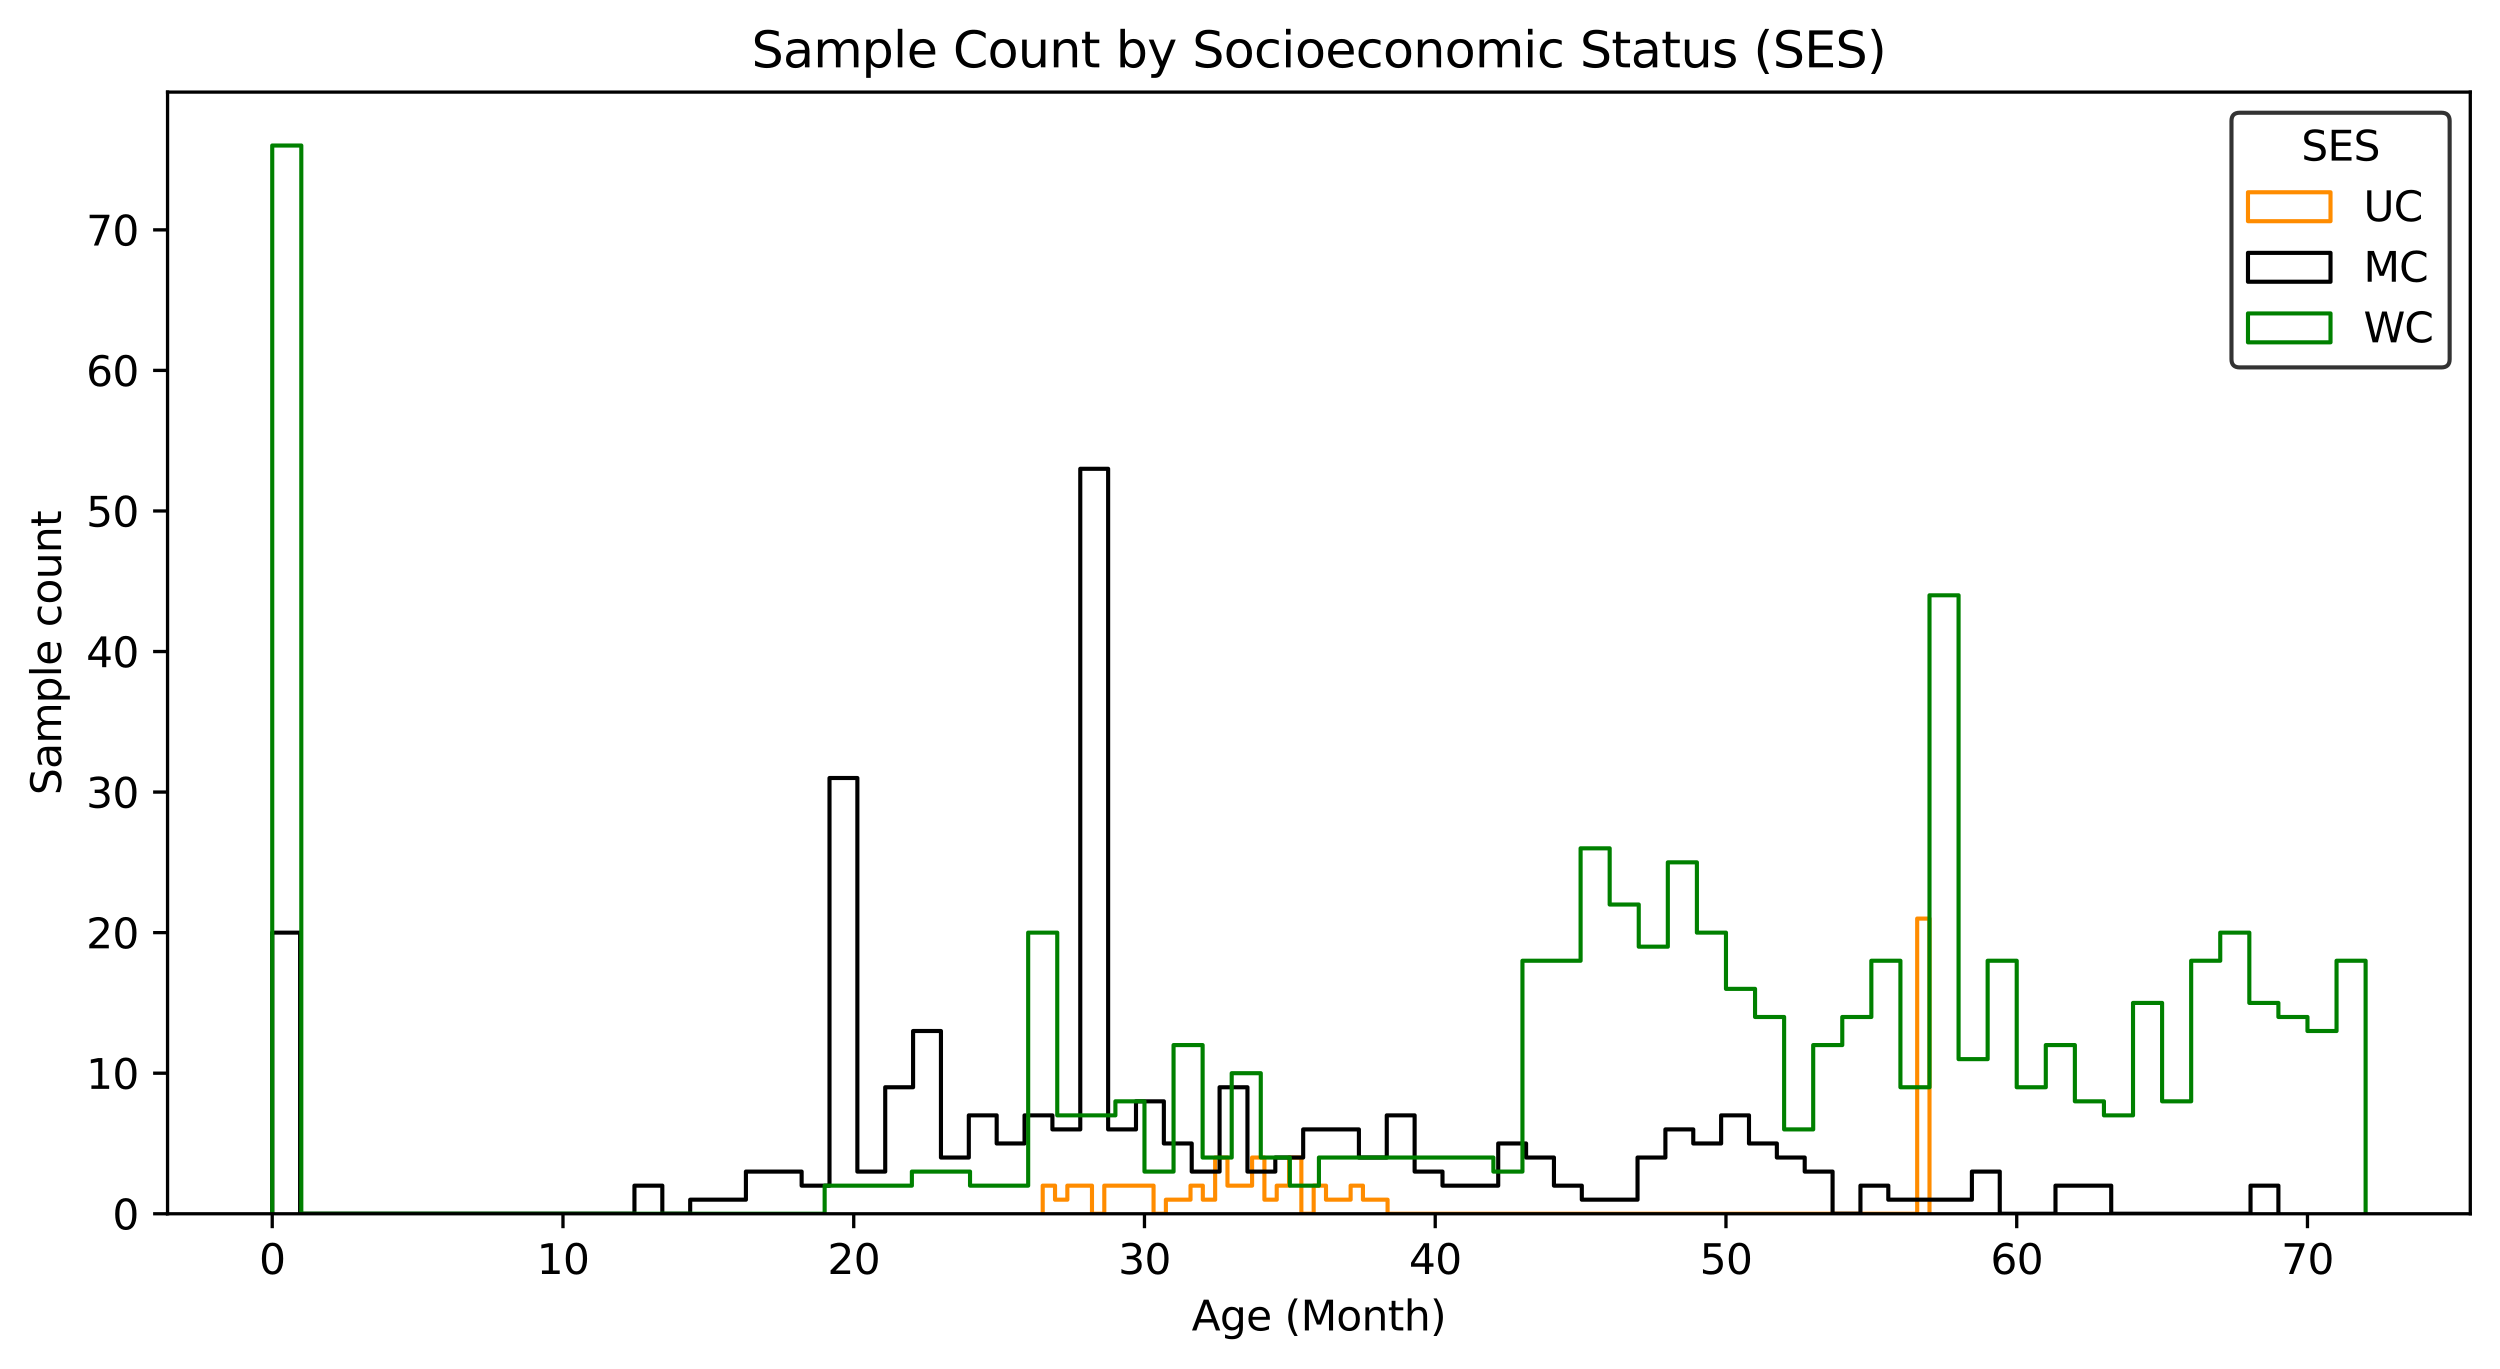 <?xml version="1.0" encoding="utf-8" standalone="no"?>
<!DOCTYPE svg PUBLIC "-//W3C//DTD SVG 1.1//EN"
  "http://www.w3.org/Graphics/SVG/1.1/DTD/svg11.dtd">
<svg height="331.674pt" version="1.1" viewBox="0 0 605.803 331.674" width="605.803pt" xmlns="http://www.w3.org/2000/svg" xmlns:xlink="http://www.w3.org/1999/xlink">
 <defs>
  <style type="text/css">*{stroke-linecap:butt;stroke-linejoin:round;}</style>
 </defs>
 <g id="figure_1">
  <g id="patch_1">
   <path d="M 0 331.674 
L 605.803 331.674 
L 605.803 0 
L 0 0 
z
" style="fill:#ffffff;"/>
  </g>
  <g id="axes_1">
   <g id="patch_2">
    <path d="M 40.603 294.118 
L 598.603 294.118 
L 598.603 22.318 
L 40.603 22.318 
z
" style="fill:#ffffff;"/>
   </g>
   <g id="matplotlib.axis_1">
    <g id="xtick_1">
     <g id="line2d_1">
      <defs>
       <path d="M 0 0 
L 0 3.5 
" id="mceee9b6bca" style="stroke:#000000;stroke-width:0.8;"/>
      </defs>
      <g>
       <use style="stroke:#000000;stroke-width:0.8;" x="65.967" xlink:href="#mceee9b6bca" y="294.118"/>
      </g>
     </g>
     <g id="text_1">
      <!-- 0 -->
      <g transform="translate(62.786 308.717)scale(0.1 -0.1)">
       <defs>
        <path d="M 2034 4250 
Q 1547 4250 1301 3770 
Q 1056 3291 1056 2328 
Q 1056 1369 1301 889 
Q 1547 409 2034 409 
Q 2525 409 2770 889 
Q 3016 1369 3016 2328 
Q 3016 3291 2770 3770 
Q 2525 4250 2034 4250 
z
M 2034 4750 
Q 2819 4750 3233 4129 
Q 3647 3509 3647 2328 
Q 3647 1150 3233 529 
Q 2819 -91 2034 -91 
Q 1250 -91 836 529 
Q 422 1150 422 2328 
Q 422 3509 836 4129 
Q 1250 4750 2034 4750 
z
" id="DejaVuSans-30" transform="scale(0.016)"/>
       </defs>
       <use xlink:href="#DejaVuSans-30"/>
      </g>
     </g>
    </g>
    <g id="xtick_2">
     <g id="line2d_2">
      <g>
       <use style="stroke:#000000;stroke-width:0.8;" x="136.421" xlink:href="#mceee9b6bca" y="294.118"/>
      </g>
     </g>
     <g id="text_2">
      <!-- 10 -->
      <g transform="translate(130.059 308.717)scale(0.1 -0.1)">
       <defs>
        <path d="M 794 531 
L 1825 531 
L 1825 4091 
L 703 3866 
L 703 4441 
L 1819 4666 
L 2450 4666 
L 2450 531 
L 3481 531 
L 3481 0 
L 794 0 
L 794 531 
z
" id="DejaVuSans-31" transform="scale(0.016)"/>
       </defs>
       <use xlink:href="#DejaVuSans-31"/>
       <use x="63.623" xlink:href="#DejaVuSans-30"/>
      </g>
     </g>
    </g>
    <g id="xtick_3">
     <g id="line2d_3">
      <g>
       <use style="stroke:#000000;stroke-width:0.8;" x="206.876" xlink:href="#mceee9b6bca" y="294.118"/>
      </g>
     </g>
     <g id="text_3">
      <!-- 20 -->
      <g transform="translate(200.513 308.717)scale(0.1 -0.1)">
       <defs>
        <path d="M 1228 531 
L 3431 531 
L 3431 0 
L 469 0 
L 469 531 
Q 828 903 1448 1529 
Q 2069 2156 2228 2338 
Q 2531 2678 2651 2914 
Q 2772 3150 2772 3378 
Q 2772 3750 2511 3984 
Q 2250 4219 1831 4219 
Q 1534 4219 1204 4116 
Q 875 4013 500 3803 
L 500 4441 
Q 881 4594 1212 4672 
Q 1544 4750 1819 4750 
Q 2544 4750 2975 4387 
Q 3406 4025 3406 3419 
Q 3406 3131 3298 2873 
Q 3191 2616 2906 2266 
Q 2828 2175 2409 1742 
Q 1991 1309 1228 531 
z
" id="DejaVuSans-32" transform="scale(0.016)"/>
       </defs>
       <use xlink:href="#DejaVuSans-32"/>
       <use x="63.623" xlink:href="#DejaVuSans-30"/>
      </g>
     </g>
    </g>
    <g id="xtick_4">
     <g id="line2d_4">
      <g>
       <use style="stroke:#000000;stroke-width:0.8;" x="277.33" xlink:href="#mceee9b6bca" y="294.118"/>
      </g>
     </g>
     <g id="text_4">
      <!-- 30 -->
      <g transform="translate(270.968 308.717)scale(0.1 -0.1)">
       <defs>
        <path d="M 2597 2516 
Q 3050 2419 3304 2112 
Q 3559 1806 3559 1356 
Q 3559 666 3084 287 
Q 2609 -91 1734 -91 
Q 1441 -91 1130 -33 
Q 819 25 488 141 
L 488 750 
Q 750 597 1062 519 
Q 1375 441 1716 441 
Q 2309 441 2620 675 
Q 2931 909 2931 1356 
Q 2931 1769 2642 2001 
Q 2353 2234 1838 2234 
L 1294 2234 
L 1294 2753 
L 1863 2753 
Q 2328 2753 2575 2939 
Q 2822 3125 2822 3475 
Q 2822 3834 2567 4026 
Q 2313 4219 1838 4219 
Q 1578 4219 1281 4162 
Q 984 4106 628 3988 
L 628 4550 
Q 988 4650 1302 4700 
Q 1616 4750 1894 4750 
Q 2613 4750 3031 4423 
Q 3450 4097 3450 3541 
Q 3450 3153 3228 2886 
Q 3006 2619 2597 2516 
z
" id="DejaVuSans-33" transform="scale(0.016)"/>
       </defs>
       <use xlink:href="#DejaVuSans-33"/>
       <use x="63.623" xlink:href="#DejaVuSans-30"/>
      </g>
     </g>
    </g>
    <g id="xtick_5">
     <g id="line2d_5">
      <g>
       <use style="stroke:#000000;stroke-width:0.8;" x="347.785" xlink:href="#mceee9b6bca" y="294.118"/>
      </g>
     </g>
     <g id="text_5">
      <!-- 40 -->
      <g transform="translate(341.422 308.717)scale(0.1 -0.1)">
       <defs>
        <path d="M 2419 4116 
L 825 1625 
L 2419 1625 
L 2419 4116 
z
M 2253 4666 
L 3047 4666 
L 3047 1625 
L 3713 1625 
L 3713 1100 
L 3047 1100 
L 3047 0 
L 2419 0 
L 2419 1100 
L 313 1100 
L 313 1709 
L 2253 4666 
z
" id="DejaVuSans-34" transform="scale(0.016)"/>
       </defs>
       <use xlink:href="#DejaVuSans-34"/>
       <use x="63.623" xlink:href="#DejaVuSans-30"/>
      </g>
     </g>
    </g>
    <g id="xtick_6">
     <g id="line2d_6">
      <g>
       <use style="stroke:#000000;stroke-width:0.8;" x="418.239" xlink:href="#mceee9b6bca" y="294.118"/>
      </g>
     </g>
     <g id="text_6">
      <!-- 50 -->
      <g transform="translate(411.877 308.717)scale(0.1 -0.1)">
       <defs>
        <path d="M 691 4666 
L 3169 4666 
L 3169 4134 
L 1269 4134 
L 1269 2991 
Q 1406 3038 1543 3061 
Q 1681 3084 1819 3084 
Q 2600 3084 3056 2656 
Q 3513 2228 3513 1497 
Q 3513 744 3044 326 
Q 2575 -91 1722 -91 
Q 1428 -91 1123 -41 
Q 819 9 494 109 
L 494 744 
Q 775 591 1075 516 
Q 1375 441 1709 441 
Q 2250 441 2565 725 
Q 2881 1009 2881 1497 
Q 2881 1984 2565 2268 
Q 2250 2553 1709 2553 
Q 1456 2553 1204 2497 
Q 953 2441 691 2322 
L 691 4666 
z
" id="DejaVuSans-35" transform="scale(0.016)"/>
       </defs>
       <use xlink:href="#DejaVuSans-35"/>
       <use x="63.623" xlink:href="#DejaVuSans-30"/>
      </g>
     </g>
    </g>
    <g id="xtick_7">
     <g id="line2d_7">
      <g>
       <use style="stroke:#000000;stroke-width:0.8;" x="488.694" xlink:href="#mceee9b6bca" y="294.118"/>
      </g>
     </g>
     <g id="text_7">
      <!-- 60 -->
      <g transform="translate(482.332 308.717)scale(0.1 -0.1)">
       <defs>
        <path d="M 2113 2584 
Q 1688 2584 1439 2293 
Q 1191 2003 1191 1497 
Q 1191 994 1439 701 
Q 1688 409 2113 409 
Q 2538 409 2786 701 
Q 3034 994 3034 1497 
Q 3034 2003 2786 2293 
Q 2538 2584 2113 2584 
z
M 3366 4563 
L 3366 3988 
Q 3128 4100 2886 4159 
Q 2644 4219 2406 4219 
Q 1781 4219 1451 3797 
Q 1122 3375 1075 2522 
Q 1259 2794 1537 2939 
Q 1816 3084 2150 3084 
Q 2853 3084 3261 2657 
Q 3669 2231 3669 1497 
Q 3669 778 3244 343 
Q 2819 -91 2113 -91 
Q 1303 -91 875 529 
Q 447 1150 447 2328 
Q 447 3434 972 4092 
Q 1497 4750 2381 4750 
Q 2619 4750 2861 4703 
Q 3103 4656 3366 4563 
z
" id="DejaVuSans-36" transform="scale(0.016)"/>
       </defs>
       <use xlink:href="#DejaVuSans-36"/>
       <use x="63.623" xlink:href="#DejaVuSans-30"/>
      </g>
     </g>
    </g>
    <g id="xtick_8">
     <g id="line2d_8">
      <g>
       <use style="stroke:#000000;stroke-width:0.8;" x="559.149" xlink:href="#mceee9b6bca" y="294.118"/>
      </g>
     </g>
     <g id="text_8">
      <!-- 70 -->
      <g transform="translate(552.786 308.717)scale(0.1 -0.1)">
       <defs>
        <path d="M 525 4666 
L 3525 4666 
L 3525 4397 
L 1831 0 
L 1172 0 
L 2766 4134 
L 525 4134 
L 525 4666 
z
" id="DejaVuSans-37" transform="scale(0.016)"/>
       </defs>
       <use xlink:href="#DejaVuSans-37"/>
       <use x="63.623" xlink:href="#DejaVuSans-30"/>
      </g>
     </g>
    </g>
    <g id="text_9">
     <!-- Age (Month) -->
     <g transform="translate(288.77 322.395)scale(0.1 -0.1)">
      <defs>
       <path d="M 2188 4044 
L 1331 1722 
L 3047 1722 
L 2188 4044 
z
M 1831 4666 
L 2547 4666 
L 4325 0 
L 3669 0 
L 3244 1197 
L 1141 1197 
L 716 0 
L 50 0 
L 1831 4666 
z
" id="DejaVuSans-41" transform="scale(0.016)"/>
       <path d="M 2906 1791 
Q 2906 2416 2648 2759 
Q 2391 3103 1925 3103 
Q 1463 3103 1205 2759 
Q 947 2416 947 1791 
Q 947 1169 1205 825 
Q 1463 481 1925 481 
Q 2391 481 2648 825 
Q 2906 1169 2906 1791 
z
M 3481 434 
Q 3481 -459 3084 -895 
Q 2688 -1331 1869 -1331 
Q 1566 -1331 1297 -1286 
Q 1028 -1241 775 -1147 
L 775 -588 
Q 1028 -725 1275 -790 
Q 1522 -856 1778 -856 
Q 2344 -856 2625 -561 
Q 2906 -266 2906 331 
L 2906 616 
Q 2728 306 2450 153 
Q 2172 0 1784 0 
Q 1141 0 747 490 
Q 353 981 353 1791 
Q 353 2603 747 3093 
Q 1141 3584 1784 3584 
Q 2172 3584 2450 3431 
Q 2728 3278 2906 2969 
L 2906 3500 
L 3481 3500 
L 3481 434 
z
" id="DejaVuSans-67" transform="scale(0.016)"/>
       <path d="M 3597 1894 
L 3597 1613 
L 953 1613 
Q 991 1019 1311 708 
Q 1631 397 2203 397 
Q 2534 397 2845 478 
Q 3156 559 3463 722 
L 3463 178 
Q 3153 47 2828 -22 
Q 2503 -91 2169 -91 
Q 1331 -91 842 396 
Q 353 884 353 1716 
Q 353 2575 817 3079 
Q 1281 3584 2069 3584 
Q 2775 3584 3186 3129 
Q 3597 2675 3597 1894 
z
M 3022 2063 
Q 3016 2534 2758 2815 
Q 2500 3097 2075 3097 
Q 1594 3097 1305 2825 
Q 1016 2553 972 2059 
L 3022 2063 
z
" id="DejaVuSans-65" transform="scale(0.016)"/>
       <path id="DejaVuSans-20" transform="scale(0.016)"/>
       <path d="M 1984 4856 
Q 1566 4138 1362 3434 
Q 1159 2731 1159 2009 
Q 1159 1288 1364 580 
Q 1569 -128 1984 -844 
L 1484 -844 
Q 1016 -109 783 600 
Q 550 1309 550 2009 
Q 550 2706 781 3412 
Q 1013 4119 1484 4856 
L 1984 4856 
z
" id="DejaVuSans-28" transform="scale(0.016)"/>
       <path d="M 628 4666 
L 1569 4666 
L 2759 1491 
L 3956 4666 
L 4897 4666 
L 4897 0 
L 4281 0 
L 4281 4097 
L 3078 897 
L 2444 897 
L 1241 4097 
L 1241 0 
L 628 0 
L 628 4666 
z
" id="DejaVuSans-4d" transform="scale(0.016)"/>
       <path d="M 1959 3097 
Q 1497 3097 1228 2736 
Q 959 2375 959 1747 
Q 959 1119 1226 758 
Q 1494 397 1959 397 
Q 2419 397 2687 759 
Q 2956 1122 2956 1747 
Q 2956 2369 2687 2733 
Q 2419 3097 1959 3097 
z
M 1959 3584 
Q 2709 3584 3137 3096 
Q 3566 2609 3566 1747 
Q 3566 888 3137 398 
Q 2709 -91 1959 -91 
Q 1206 -91 779 398 
Q 353 888 353 1747 
Q 353 2609 779 3096 
Q 1206 3584 1959 3584 
z
" id="DejaVuSans-6f" transform="scale(0.016)"/>
       <path d="M 3513 2113 
L 3513 0 
L 2938 0 
L 2938 2094 
Q 2938 2591 2744 2837 
Q 2550 3084 2163 3084 
Q 1697 3084 1428 2787 
Q 1159 2491 1159 1978 
L 1159 0 
L 581 0 
L 581 3500 
L 1159 3500 
L 1159 2956 
Q 1366 3272 1645 3428 
Q 1925 3584 2291 3584 
Q 2894 3584 3203 3211 
Q 3513 2838 3513 2113 
z
" id="DejaVuSans-6e" transform="scale(0.016)"/>
       <path d="M 1172 4494 
L 1172 3500 
L 2356 3500 
L 2356 3053 
L 1172 3053 
L 1172 1153 
Q 1172 725 1289 603 
Q 1406 481 1766 481 
L 2356 481 
L 2356 0 
L 1766 0 
Q 1100 0 847 248 
Q 594 497 594 1153 
L 594 3053 
L 172 3053 
L 172 3500 
L 594 3500 
L 594 4494 
L 1172 4494 
z
" id="DejaVuSans-74" transform="scale(0.016)"/>
       <path d="M 3513 2113 
L 3513 0 
L 2938 0 
L 2938 2094 
Q 2938 2591 2744 2837 
Q 2550 3084 2163 3084 
Q 1697 3084 1428 2787 
Q 1159 2491 1159 1978 
L 1159 0 
L 581 0 
L 581 4863 
L 1159 4863 
L 1159 2956 
Q 1366 3272 1645 3428 
Q 1925 3584 2291 3584 
Q 2894 3584 3203 3211 
Q 3513 2838 3513 2113 
z
" id="DejaVuSans-68" transform="scale(0.016)"/>
       <path d="M 513 4856 
L 1013 4856 
Q 1481 4119 1714 3412 
Q 1947 2706 1947 2009 
Q 1947 1309 1714 600 
Q 1481 -109 1013 -844 
L 513 -844 
Q 928 -128 1133 580 
Q 1338 1288 1338 2009 
Q 1338 2731 1133 3434 
Q 928 4138 513 4856 
z
" id="DejaVuSans-29" transform="scale(0.016)"/>
      </defs>
      <use xlink:href="#DejaVuSans-41"/>
      <use x="68.408" xlink:href="#DejaVuSans-67"/>
      <use x="131.885" xlink:href="#DejaVuSans-65"/>
      <use x="193.408" xlink:href="#DejaVuSans-20"/>
      <use x="225.195" xlink:href="#DejaVuSans-28"/>
      <use x="264.209" xlink:href="#DejaVuSans-4d"/>
      <use x="350.488" xlink:href="#DejaVuSans-6f"/>
      <use x="411.67" xlink:href="#DejaVuSans-6e"/>
      <use x="475.049" xlink:href="#DejaVuSans-74"/>
      <use x="514.258" xlink:href="#DejaVuSans-68"/>
      <use x="577.637" xlink:href="#DejaVuSans-29"/>
     </g>
    </g>
   </g>
   <g id="matplotlib.axis_2">
    <g id="ytick_1">
     <g id="line2d_9">
      <defs>
       <path d="M 0 0 
L -3.5 0 
" id="m736b3bb579" style="stroke:#000000;stroke-width:0.8;"/>
      </defs>
      <g>
       <use style="stroke:#000000;stroke-width:0.8;" x="40.603" xlink:href="#m736b3bb579" y="294.118"/>
      </g>
     </g>
     <g id="text_10">
      <!-- 0 -->
      <g transform="translate(27.241 297.917)scale(0.1 -0.1)">
       <use xlink:href="#DejaVuSans-30"/>
      </g>
     </g>
    </g>
    <g id="ytick_2">
     <g id="line2d_10">
      <g>
       <use style="stroke:#000000;stroke-width:0.8;" x="40.603" xlink:href="#m736b3bb579" y="260.058"/>
      </g>
     </g>
     <g id="text_11">
      <!-- 10 -->
      <g transform="translate(20.878 263.857)scale(0.1 -0.1)">
       <use xlink:href="#DejaVuSans-31"/>
       <use x="63.623" xlink:href="#DejaVuSans-30"/>
      </g>
     </g>
    </g>
    <g id="ytick_3">
     <g id="line2d_11">
      <g>
       <use style="stroke:#000000;stroke-width:0.8;" x="40.603" xlink:href="#m736b3bb579" y="225.998"/>
      </g>
     </g>
     <g id="text_12">
      <!-- 20 -->
      <g transform="translate(20.878 229.797)scale(0.1 -0.1)">
       <use xlink:href="#DejaVuSans-32"/>
       <use x="63.623" xlink:href="#DejaVuSans-30"/>
      </g>
     </g>
    </g>
    <g id="ytick_4">
     <g id="line2d_12">
      <g>
       <use style="stroke:#000000;stroke-width:0.8;" x="40.603" xlink:href="#m736b3bb579" y="191.938"/>
      </g>
     </g>
     <g id="text_13">
      <!-- 30 -->
      <g transform="translate(20.878 195.737)scale(0.1 -0.1)">
       <use xlink:href="#DejaVuSans-33"/>
       <use x="63.623" xlink:href="#DejaVuSans-30"/>
      </g>
     </g>
    </g>
    <g id="ytick_5">
     <g id="line2d_13">
      <g>
       <use style="stroke:#000000;stroke-width:0.8;" x="40.603" xlink:href="#m736b3bb579" y="157.878"/>
      </g>
     </g>
     <g id="text_14">
      <!-- 40 -->
      <g transform="translate(20.878 161.677)scale(0.1 -0.1)">
       <use xlink:href="#DejaVuSans-34"/>
       <use x="63.623" xlink:href="#DejaVuSans-30"/>
      </g>
     </g>
    </g>
    <g id="ytick_6">
     <g id="line2d_14">
      <g>
       <use style="stroke:#000000;stroke-width:0.8;" x="40.603" xlink:href="#m736b3bb579" y="123.817"/>
      </g>
     </g>
     <g id="text_15">
      <!-- 50 -->
      <g transform="translate(20.878 127.617)scale(0.1 -0.1)">
       <use xlink:href="#DejaVuSans-35"/>
       <use x="63.623" xlink:href="#DejaVuSans-30"/>
      </g>
     </g>
    </g>
    <g id="ytick_7">
     <g id="line2d_15">
      <g>
       <use style="stroke:#000000;stroke-width:0.8;" x="40.603" xlink:href="#m736b3bb579" y="89.757"/>
      </g>
     </g>
     <g id="text_16">
      <!-- 60 -->
      <g transform="translate(20.878 93.556)scale(0.1 -0.1)">
       <use xlink:href="#DejaVuSans-36"/>
       <use x="63.623" xlink:href="#DejaVuSans-30"/>
      </g>
     </g>
    </g>
    <g id="ytick_8">
     <g id="line2d_16">
      <g>
       <use style="stroke:#000000;stroke-width:0.8;" x="40.603" xlink:href="#m736b3bb579" y="55.697"/>
      </g>
     </g>
     <g id="text_17">
      <!-- 70 -->
      <g transform="translate(20.878 59.496)scale(0.1 -0.1)">
       <use xlink:href="#DejaVuSans-37"/>
       <use x="63.623" xlink:href="#DejaVuSans-30"/>
      </g>
     </g>
    </g>
    <g id="text_18">
     <!-- Sample count -->
     <g transform="translate(14.798 192.662)rotate(-90)scale(0.1 -0.1)">
      <defs>
       <path d="M 3425 4513 
L 3425 3897 
Q 3066 4069 2747 4153 
Q 2428 4238 2131 4238 
Q 1616 4238 1336 4038 
Q 1056 3838 1056 3469 
Q 1056 3159 1242 3001 
Q 1428 2844 1947 2747 
L 2328 2669 
Q 3034 2534 3370 2195 
Q 3706 1856 3706 1288 
Q 3706 609 3251 259 
Q 2797 -91 1919 -91 
Q 1588 -91 1214 -16 
Q 841 59 441 206 
L 441 856 
Q 825 641 1194 531 
Q 1563 422 1919 422 
Q 2459 422 2753 634 
Q 3047 847 3047 1241 
Q 3047 1584 2836 1778 
Q 2625 1972 2144 2069 
L 1759 2144 
Q 1053 2284 737 2584 
Q 422 2884 422 3419 
Q 422 4038 858 4394 
Q 1294 4750 2059 4750 
Q 2388 4750 2728 4690 
Q 3069 4631 3425 4513 
z
" id="DejaVuSans-53" transform="scale(0.016)"/>
       <path d="M 2194 1759 
Q 1497 1759 1228 1600 
Q 959 1441 959 1056 
Q 959 750 1161 570 
Q 1363 391 1709 391 
Q 2188 391 2477 730 
Q 2766 1069 2766 1631 
L 2766 1759 
L 2194 1759 
z
M 3341 1997 
L 3341 0 
L 2766 0 
L 2766 531 
Q 2569 213 2275 61 
Q 1981 -91 1556 -91 
Q 1019 -91 701 211 
Q 384 513 384 1019 
Q 384 1609 779 1909 
Q 1175 2209 1959 2209 
L 2766 2209 
L 2766 2266 
Q 2766 2663 2505 2880 
Q 2244 3097 1772 3097 
Q 1472 3097 1187 3025 
Q 903 2953 641 2809 
L 641 3341 
Q 956 3463 1253 3523 
Q 1550 3584 1831 3584 
Q 2591 3584 2966 3190 
Q 3341 2797 3341 1997 
z
" id="DejaVuSans-61" transform="scale(0.016)"/>
       <path d="M 3328 2828 
Q 3544 3216 3844 3400 
Q 4144 3584 4550 3584 
Q 5097 3584 5394 3201 
Q 5691 2819 5691 2113 
L 5691 0 
L 5113 0 
L 5113 2094 
Q 5113 2597 4934 2840 
Q 4756 3084 4391 3084 
Q 3944 3084 3684 2787 
Q 3425 2491 3425 1978 
L 3425 0 
L 2847 0 
L 2847 2094 
Q 2847 2600 2669 2842 
Q 2491 3084 2119 3084 
Q 1678 3084 1418 2786 
Q 1159 2488 1159 1978 
L 1159 0 
L 581 0 
L 581 3500 
L 1159 3500 
L 1159 2956 
Q 1356 3278 1631 3431 
Q 1906 3584 2284 3584 
Q 2666 3584 2933 3390 
Q 3200 3197 3328 2828 
z
" id="DejaVuSans-6d" transform="scale(0.016)"/>
       <path d="M 1159 525 
L 1159 -1331 
L 581 -1331 
L 581 3500 
L 1159 3500 
L 1159 2969 
Q 1341 3281 1617 3432 
Q 1894 3584 2278 3584 
Q 2916 3584 3314 3078 
Q 3713 2572 3713 1747 
Q 3713 922 3314 415 
Q 2916 -91 2278 -91 
Q 1894 -91 1617 61 
Q 1341 213 1159 525 
z
M 3116 1747 
Q 3116 2381 2855 2742 
Q 2594 3103 2138 3103 
Q 1681 3103 1420 2742 
Q 1159 2381 1159 1747 
Q 1159 1113 1420 752 
Q 1681 391 2138 391 
Q 2594 391 2855 752 
Q 3116 1113 3116 1747 
z
" id="DejaVuSans-70" transform="scale(0.016)"/>
       <path d="M 603 4863 
L 1178 4863 
L 1178 0 
L 603 0 
L 603 4863 
z
" id="DejaVuSans-6c" transform="scale(0.016)"/>
       <path d="M 3122 3366 
L 3122 2828 
Q 2878 2963 2633 3030 
Q 2388 3097 2138 3097 
Q 1578 3097 1268 2742 
Q 959 2388 959 1747 
Q 959 1106 1268 751 
Q 1578 397 2138 397 
Q 2388 397 2633 464 
Q 2878 531 3122 666 
L 3122 134 
Q 2881 22 2623 -34 
Q 2366 -91 2075 -91 
Q 1284 -91 818 406 
Q 353 903 353 1747 
Q 353 2603 823 3093 
Q 1294 3584 2113 3584 
Q 2378 3584 2631 3529 
Q 2884 3475 3122 3366 
z
" id="DejaVuSans-63" transform="scale(0.016)"/>
       <path d="M 544 1381 
L 544 3500 
L 1119 3500 
L 1119 1403 
Q 1119 906 1312 657 
Q 1506 409 1894 409 
Q 2359 409 2629 706 
Q 2900 1003 2900 1516 
L 2900 3500 
L 3475 3500 
L 3475 0 
L 2900 0 
L 2900 538 
Q 2691 219 2414 64 
Q 2138 -91 1772 -91 
Q 1169 -91 856 284 
Q 544 659 544 1381 
z
M 1991 3584 
L 1991 3584 
z
" id="DejaVuSans-75" transform="scale(0.016)"/>
      </defs>
      <use xlink:href="#DejaVuSans-53"/>
      <use x="63.477" xlink:href="#DejaVuSans-61"/>
      <use x="124.756" xlink:href="#DejaVuSans-6d"/>
      <use x="222.168" xlink:href="#DejaVuSans-70"/>
      <use x="285.645" xlink:href="#DejaVuSans-6c"/>
      <use x="313.428" xlink:href="#DejaVuSans-65"/>
      <use x="374.951" xlink:href="#DejaVuSans-20"/>
      <use x="406.738" xlink:href="#DejaVuSans-63"/>
      <use x="461.719" xlink:href="#DejaVuSans-6f"/>
      <use x="522.9" xlink:href="#DejaVuSans-75"/>
      <use x="586.279" xlink:href="#DejaVuSans-6e"/>
      <use x="649.658" xlink:href="#DejaVuSans-74"/>
     </g>
    </g>
   </g>
   <g id="patch_3">
    <path clip-path="url(#p72ab0b6c62)" d="M 252.671 294.118 
L 252.671 287.306 
L 255.656 287.306 
L 255.656 290.712 
L 258.64 290.712 
L 258.64 287.306 
L 264.609 287.306 
L 264.609 294.118 
L 267.594 294.118 
L 267.594 287.306 
L 279.532 287.306 
L 279.532 294.118 
L 282.517 294.118 
L 282.517 290.712 
L 288.486 290.712 
L 288.486 287.306 
L 291.47 287.306 
L 291.47 290.712 
L 294.455 290.712 
L 294.455 280.494 
L 297.439 280.494 
L 297.439 287.306 
L 303.408 287.306 
L 303.408 280.494 
L 306.393 280.494 
L 306.393 290.712 
L 309.377 290.712 
L 309.377 287.306 
L 312.362 287.306 
L 312.362 280.494 
L 315.346 280.494 
L 315.346 294.118 
L 318.331 294.118 
L 318.331 287.306 
L 321.316 287.306 
L 321.316 290.712 
L 327.285 290.712 
L 327.285 287.306 
L 330.269 287.306 
L 330.269 290.712 
L 336.238 290.712 
L 336.238 294.118 
L 464.573 294.118 
L 464.573 222.592 
L 467.558 222.592 
L 467.558 294.118 
L 467.558 294.118 
" style="fill:none;stroke:#ff8c00;stroke-linejoin:miter;"/>
   </g>
   <g id="patch_4">
    <path clip-path="url(#p72ab0b6c62)" d="M 65.967 294.118 
L 65.967 225.998 
L 72.719 225.998 
L 72.719 294.118 
L 153.741 294.118 
L 153.741 287.306 
L 160.493 287.306 
L 160.493 294.118 
L 167.245 294.118 
L 167.245 290.712 
L 180.749 290.712 
L 180.749 283.9 
L 194.253 283.9 
L 194.253 287.306 
L 201.005 287.306 
L 201.005 188.532 
L 207.757 188.532 
L 207.757 283.9 
L 214.508 283.9 
L 214.508 263.464 
L 221.26 263.464 
L 221.26 249.84 
L 228.012 249.84 
L 228.012 280.494 
L 234.764 280.494 
L 234.764 270.276 
L 241.516 270.276 
L 241.516 277.088 
L 248.268 277.088 
L 248.268 270.276 
L 255.02 270.276 
L 255.02 273.682 
L 261.772 273.682 
L 261.772 113.599 
L 268.524 113.599 
L 268.524 273.682 
L 275.275 273.682 
L 275.275 266.87 
L 282.027 266.87 
L 282.027 277.088 
L 288.779 277.088 
L 288.779 283.9 
L 295.531 283.9 
L 295.531 263.464 
L 302.283 263.464 
L 302.283 283.9 
L 309.035 283.9 
L 309.035 280.494 
L 315.787 280.494 
L 315.787 273.682 
L 329.291 273.682 
L 329.291 280.494 
L 336.043 280.494 
L 336.043 270.276 
L 342.794 270.276 
L 342.794 283.9 
L 349.546 283.9 
L 349.546 287.306 
L 363.05 287.306 
L 363.05 277.088 
L 369.802 277.088 
L 369.802 280.494 
L 376.554 280.494 
L 376.554 287.306 
L 383.306 287.306 
L 383.306 290.712 
L 396.81 290.712 
L 396.81 280.494 
L 403.561 280.494 
L 403.561 273.682 
L 410.313 273.682 
L 410.313 277.088 
L 417.065 277.088 
L 417.065 270.276 
L 423.817 270.276 
L 423.817 277.088 
L 430.569 277.088 
L 430.569 280.494 
L 437.321 280.494 
L 437.321 283.9 
L 444.073 283.9 
L 444.073 294.118 
L 450.825 294.118 
L 450.825 287.306 
L 457.577 287.306 
L 457.577 290.712 
L 477.832 290.712 
L 477.832 283.9 
L 484.584 283.9 
L 484.584 294.118 
L 498.088 294.118 
L 498.088 287.306 
L 511.592 287.306 
L 511.592 294.118 
L 545.351 294.118 
L 545.351 287.306 
L 552.103 287.306 
L 552.103 294.118 
L 552.103 294.118 
" style="fill:none;stroke:#000000;stroke-linejoin:miter;"/>
   </g>
   <g id="patch_5">
    <path clip-path="url(#p72ab0b6c62)" d="M 65.967 294.118 
L 65.967 35.261 
L 73.012 35.261 
L 73.012 294.118 
L 199.83 294.118 
L 199.83 287.306 
L 220.967 287.306 
L 220.967 283.9 
L 235.058 283.9 
L 235.058 287.306 
L 249.149 287.306 
L 249.149 225.998 
L 256.194 225.998 
L 256.194 270.276 
L 270.285 270.276 
L 270.285 266.87 
L 277.33 266.87 
L 277.33 283.9 
L 284.376 283.9 
L 284.376 253.246 
L 291.421 253.246 
L 291.421 280.494 
L 298.467 280.494 
L 298.467 260.058 
L 305.512 260.058 
L 305.512 280.494 
L 312.558 280.494 
L 312.558 287.306 
L 319.603 287.306 
L 319.603 280.494 
L 361.876 280.494 
L 361.876 283.9 
L 368.921 283.9 
L 368.921 232.81 
L 383.012 232.81 
L 383.012 205.562 
L 390.058 205.562 
L 390.058 219.186 
L 397.103 219.186 
L 397.103 229.404 
L 404.149 229.404 
L 404.149 208.968 
L 411.194 208.968 
L 411.194 225.998 
L 418.239 225.998 
L 418.239 239.622 
L 425.285 239.622 
L 425.285 246.434 
L 432.33 246.434 
L 432.33 273.682 
L 439.376 273.682 
L 439.376 253.246 
L 446.421 253.246 
L 446.421 246.434 
L 453.467 246.434 
L 453.467 232.81 
L 460.512 232.81 
L 460.512 263.464 
L 467.558 263.464 
L 467.558 144.253 
L 474.603 144.253 
L 474.603 256.652 
L 481.649 256.652 
L 481.649 232.81 
L 488.694 232.81 
L 488.694 263.464 
L 495.739 263.464 
L 495.739 253.246 
L 502.785 253.246 
L 502.785 266.87 
L 509.83 266.87 
L 509.83 270.276 
L 516.876 270.276 
L 516.876 243.028 
L 523.921 243.028 
L 523.921 266.87 
L 530.967 266.87 
L 530.967 232.81 
L 538.012 232.81 
L 538.012 225.998 
L 545.058 225.998 
L 545.058 243.028 
L 552.103 243.028 
L 552.103 246.434 
L 559.149 246.434 
L 559.149 249.84 
L 566.194 249.84 
L 566.194 232.81 
L 573.239 232.81 
L 573.239 294.118 
L 573.239 294.118 
" style="fill:none;stroke:#008000;stroke-linejoin:miter;"/>
   </g>
   <g id="patch_6">
    <path d="M 40.603 294.118 
L 40.603 22.318 
" style="fill:none;stroke:#000000;stroke-linecap:square;stroke-linejoin:miter;stroke-width:0.8;"/>
   </g>
   <g id="patch_7">
    <path d="M 598.603 294.118 
L 598.603 22.318 
" style="fill:none;stroke:#000000;stroke-linecap:square;stroke-linejoin:miter;stroke-width:0.8;"/>
   </g>
   <g id="patch_8">
    <path d="M 40.603 294.118 
L 598.603 294.118 
" style="fill:none;stroke:#000000;stroke-linecap:square;stroke-linejoin:miter;stroke-width:0.8;"/>
   </g>
   <g id="patch_9">
    <path d="M 40.603 22.318 
L 598.603 22.318 
" style="fill:none;stroke:#000000;stroke-linecap:square;stroke-linejoin:miter;stroke-width:0.8;"/>
   </g>
   <g id="text_19">
    <!-- Sample Count by Socioeconomic Status (SES) -->
    <g transform="translate(182.119 16.318)scale(0.12 -0.12)">
     <defs>
      <path d="M 4122 4306 
L 4122 3641 
Q 3803 3938 3442 4084 
Q 3081 4231 2675 4231 
Q 1875 4231 1450 3742 
Q 1025 3253 1025 2328 
Q 1025 1406 1450 917 
Q 1875 428 2675 428 
Q 3081 428 3442 575 
Q 3803 722 4122 1019 
L 4122 359 
Q 3791 134 3420 21 
Q 3050 -91 2638 -91 
Q 1578 -91 968 557 
Q 359 1206 359 2328 
Q 359 3453 968 4101 
Q 1578 4750 2638 4750 
Q 3056 4750 3426 4639 
Q 3797 4528 4122 4306 
z
" id="DejaVuSans-43" transform="scale(0.016)"/>
      <path d="M 3116 1747 
Q 3116 2381 2855 2742 
Q 2594 3103 2138 3103 
Q 1681 3103 1420 2742 
Q 1159 2381 1159 1747 
Q 1159 1113 1420 752 
Q 1681 391 2138 391 
Q 2594 391 2855 752 
Q 3116 1113 3116 1747 
z
M 1159 2969 
Q 1341 3281 1617 3432 
Q 1894 3584 2278 3584 
Q 2916 3584 3314 3078 
Q 3713 2572 3713 1747 
Q 3713 922 3314 415 
Q 2916 -91 2278 -91 
Q 1894 -91 1617 61 
Q 1341 213 1159 525 
L 1159 0 
L 581 0 
L 581 4863 
L 1159 4863 
L 1159 2969 
z
" id="DejaVuSans-62" transform="scale(0.016)"/>
      <path d="M 2059 -325 
Q 1816 -950 1584 -1140 
Q 1353 -1331 966 -1331 
L 506 -1331 
L 506 -850 
L 844 -850 
Q 1081 -850 1212 -737 
Q 1344 -625 1503 -206 
L 1606 56 
L 191 3500 
L 800 3500 
L 1894 763 
L 2988 3500 
L 3597 3500 
L 2059 -325 
z
" id="DejaVuSans-79" transform="scale(0.016)"/>
      <path d="M 603 3500 
L 1178 3500 
L 1178 0 
L 603 0 
L 603 3500 
z
M 603 4863 
L 1178 4863 
L 1178 4134 
L 603 4134 
L 603 4863 
z
" id="DejaVuSans-69" transform="scale(0.016)"/>
      <path d="M 2834 3397 
L 2834 2853 
Q 2591 2978 2328 3040 
Q 2066 3103 1784 3103 
Q 1356 3103 1142 2972 
Q 928 2841 928 2578 
Q 928 2378 1081 2264 
Q 1234 2150 1697 2047 
L 1894 2003 
Q 2506 1872 2764 1633 
Q 3022 1394 3022 966 
Q 3022 478 2636 193 
Q 2250 -91 1575 -91 
Q 1294 -91 989 -36 
Q 684 19 347 128 
L 347 722 
Q 666 556 975 473 
Q 1284 391 1588 391 
Q 1994 391 2212 530 
Q 2431 669 2431 922 
Q 2431 1156 2273 1281 
Q 2116 1406 1581 1522 
L 1381 1569 
Q 847 1681 609 1914 
Q 372 2147 372 2553 
Q 372 3047 722 3315 
Q 1072 3584 1716 3584 
Q 2034 3584 2315 3537 
Q 2597 3491 2834 3397 
z
" id="DejaVuSans-73" transform="scale(0.016)"/>
      <path d="M 628 4666 
L 3578 4666 
L 3578 4134 
L 1259 4134 
L 1259 2753 
L 3481 2753 
L 3481 2222 
L 1259 2222 
L 1259 531 
L 3634 531 
L 3634 0 
L 628 0 
L 628 4666 
z
" id="DejaVuSans-45" transform="scale(0.016)"/>
     </defs>
     <use xlink:href="#DejaVuSans-53"/>
     <use x="63.477" xlink:href="#DejaVuSans-61"/>
     <use x="124.756" xlink:href="#DejaVuSans-6d"/>
     <use x="222.168" xlink:href="#DejaVuSans-70"/>
     <use x="285.645" xlink:href="#DejaVuSans-6c"/>
     <use x="313.428" xlink:href="#DejaVuSans-65"/>
     <use x="374.951" xlink:href="#DejaVuSans-20"/>
     <use x="406.738" xlink:href="#DejaVuSans-43"/>
     <use x="476.562" xlink:href="#DejaVuSans-6f"/>
     <use x="537.744" xlink:href="#DejaVuSans-75"/>
     <use x="601.123" xlink:href="#DejaVuSans-6e"/>
     <use x="664.502" xlink:href="#DejaVuSans-74"/>
     <use x="703.711" xlink:href="#DejaVuSans-20"/>
     <use x="735.498" xlink:href="#DejaVuSans-62"/>
     <use x="798.975" xlink:href="#DejaVuSans-79"/>
     <use x="858.154" xlink:href="#DejaVuSans-20"/>
     <use x="889.941" xlink:href="#DejaVuSans-53"/>
     <use x="953.418" xlink:href="#DejaVuSans-6f"/>
     <use x="1014.6" xlink:href="#DejaVuSans-63"/>
     <use x="1069.58" xlink:href="#DejaVuSans-69"/>
     <use x="1097.363" xlink:href="#DejaVuSans-6f"/>
     <use x="1158.545" xlink:href="#DejaVuSans-65"/>
     <use x="1220.068" xlink:href="#DejaVuSans-63"/>
     <use x="1275.049" xlink:href="#DejaVuSans-6f"/>
     <use x="1336.23" xlink:href="#DejaVuSans-6e"/>
     <use x="1399.609" xlink:href="#DejaVuSans-6f"/>
     <use x="1460.791" xlink:href="#DejaVuSans-6d"/>
     <use x="1558.203" xlink:href="#DejaVuSans-69"/>
     <use x="1585.986" xlink:href="#DejaVuSans-63"/>
     <use x="1640.967" xlink:href="#DejaVuSans-20"/>
     <use x="1672.754" xlink:href="#DejaVuSans-53"/>
     <use x="1736.23" xlink:href="#DejaVuSans-74"/>
     <use x="1775.439" xlink:href="#DejaVuSans-61"/>
     <use x="1836.719" xlink:href="#DejaVuSans-74"/>
     <use x="1875.928" xlink:href="#DejaVuSans-75"/>
     <use x="1939.307" xlink:href="#DejaVuSans-73"/>
     <use x="1991.406" xlink:href="#DejaVuSans-20"/>
     <use x="2023.193" xlink:href="#DejaVuSans-28"/>
     <use x="2062.207" xlink:href="#DejaVuSans-53"/>
     <use x="2125.684" xlink:href="#DejaVuSans-45"/>
     <use x="2188.867" xlink:href="#DejaVuSans-53"/>
     <use x="2252.344" xlink:href="#DejaVuSans-29"/>
    </g>
   </g>
   <g id="legend_1">
    <g id="patch_10">
     <path d="M 542.733 89.031 
L 591.603 89.031 
Q 593.603 89.031 593.603 87.031 
L 593.603 29.318 
Q 593.603 27.318 591.603 27.318 
L 542.733 27.318 
Q 540.733 27.318 540.733 29.318 
L 540.733 87.031 
Q 540.733 89.031 542.733 89.031 
z
" style="fill:#ffffff;opacity:0.8;stroke:#000000;stroke-linejoin:miter;"/>
    </g>
    <g id="text_20">
     <!-- SES -->
     <g transform="translate(557.66 38.917)scale(0.1 -0.1)">
      <use xlink:href="#DejaVuSans-53"/>
      <use x="63.477" xlink:href="#DejaVuSans-45"/>
      <use x="126.66" xlink:href="#DejaVuSans-53"/>
     </g>
    </g>
    <g id="patch_11">
     <path d="M 544.733 53.595 
L 564.733 53.595 
L 564.733 46.595 
L 544.733 46.595 
z
" style="fill:none;stroke:#ff8c00;stroke-linejoin:miter;"/>
    </g>
    <g id="text_21">
     <!-- UC -->
     <g transform="translate(572.733 53.595)scale(0.1 -0.1)">
      <defs>
       <path d="M 556 4666 
L 1191 4666 
L 1191 1831 
Q 1191 1081 1462 751 
Q 1734 422 2344 422 
Q 2950 422 3222 751 
Q 3494 1081 3494 1831 
L 3494 4666 
L 4128 4666 
L 4128 1753 
Q 4128 841 3676 375 
Q 3225 -91 2344 -91 
Q 1459 -91 1007 375 
Q 556 841 556 1753 
L 556 4666 
z
" id="DejaVuSans-55" transform="scale(0.016)"/>
      </defs>
      <use xlink:href="#DejaVuSans-55"/>
      <use x="73.193" xlink:href="#DejaVuSans-43"/>
     </g>
    </g>
    <g id="patch_12">
     <path d="M 544.733 68.273 
L 564.733 68.273 
L 564.733 61.273 
L 544.733 61.273 
z
" style="fill:none;stroke:#000000;stroke-linejoin:miter;"/>
    </g>
    <g id="text_22">
     <!-- MC -->
     <g transform="translate(572.733 68.273)scale(0.1 -0.1)">
      <use xlink:href="#DejaVuSans-4d"/>
      <use x="86.279" xlink:href="#DejaVuSans-43"/>
     </g>
    </g>
    <g id="patch_13">
     <path d="M 544.733 82.951 
L 564.733 82.951 
L 564.733 75.951 
L 544.733 75.951 
z
" style="fill:none;stroke:#008000;stroke-linejoin:miter;"/>
    </g>
    <g id="text_23">
     <!-- WC -->
     <g transform="translate(572.733 82.951)scale(0.1 -0.1)">
      <defs>
       <path d="M 213 4666 
L 850 4666 
L 1831 722 
L 2809 4666 
L 3519 4666 
L 4500 722 
L 5478 4666 
L 6119 4666 
L 4947 0 
L 4153 0 
L 3169 4050 
L 2175 0 
L 1381 0 
L 213 4666 
z
" id="DejaVuSans-57" transform="scale(0.016)"/>
      </defs>
      <use xlink:href="#DejaVuSans-57"/>
      <use x="98.877" xlink:href="#DejaVuSans-43"/>
     </g>
    </g>
   </g>
  </g>
 </g>
 <defs>
  <clipPath id="p72ab0b6c62">
   <rect height="271.8" width="558" x="40.603" y="22.318"/>
  </clipPath>
 </defs>
</svg>
